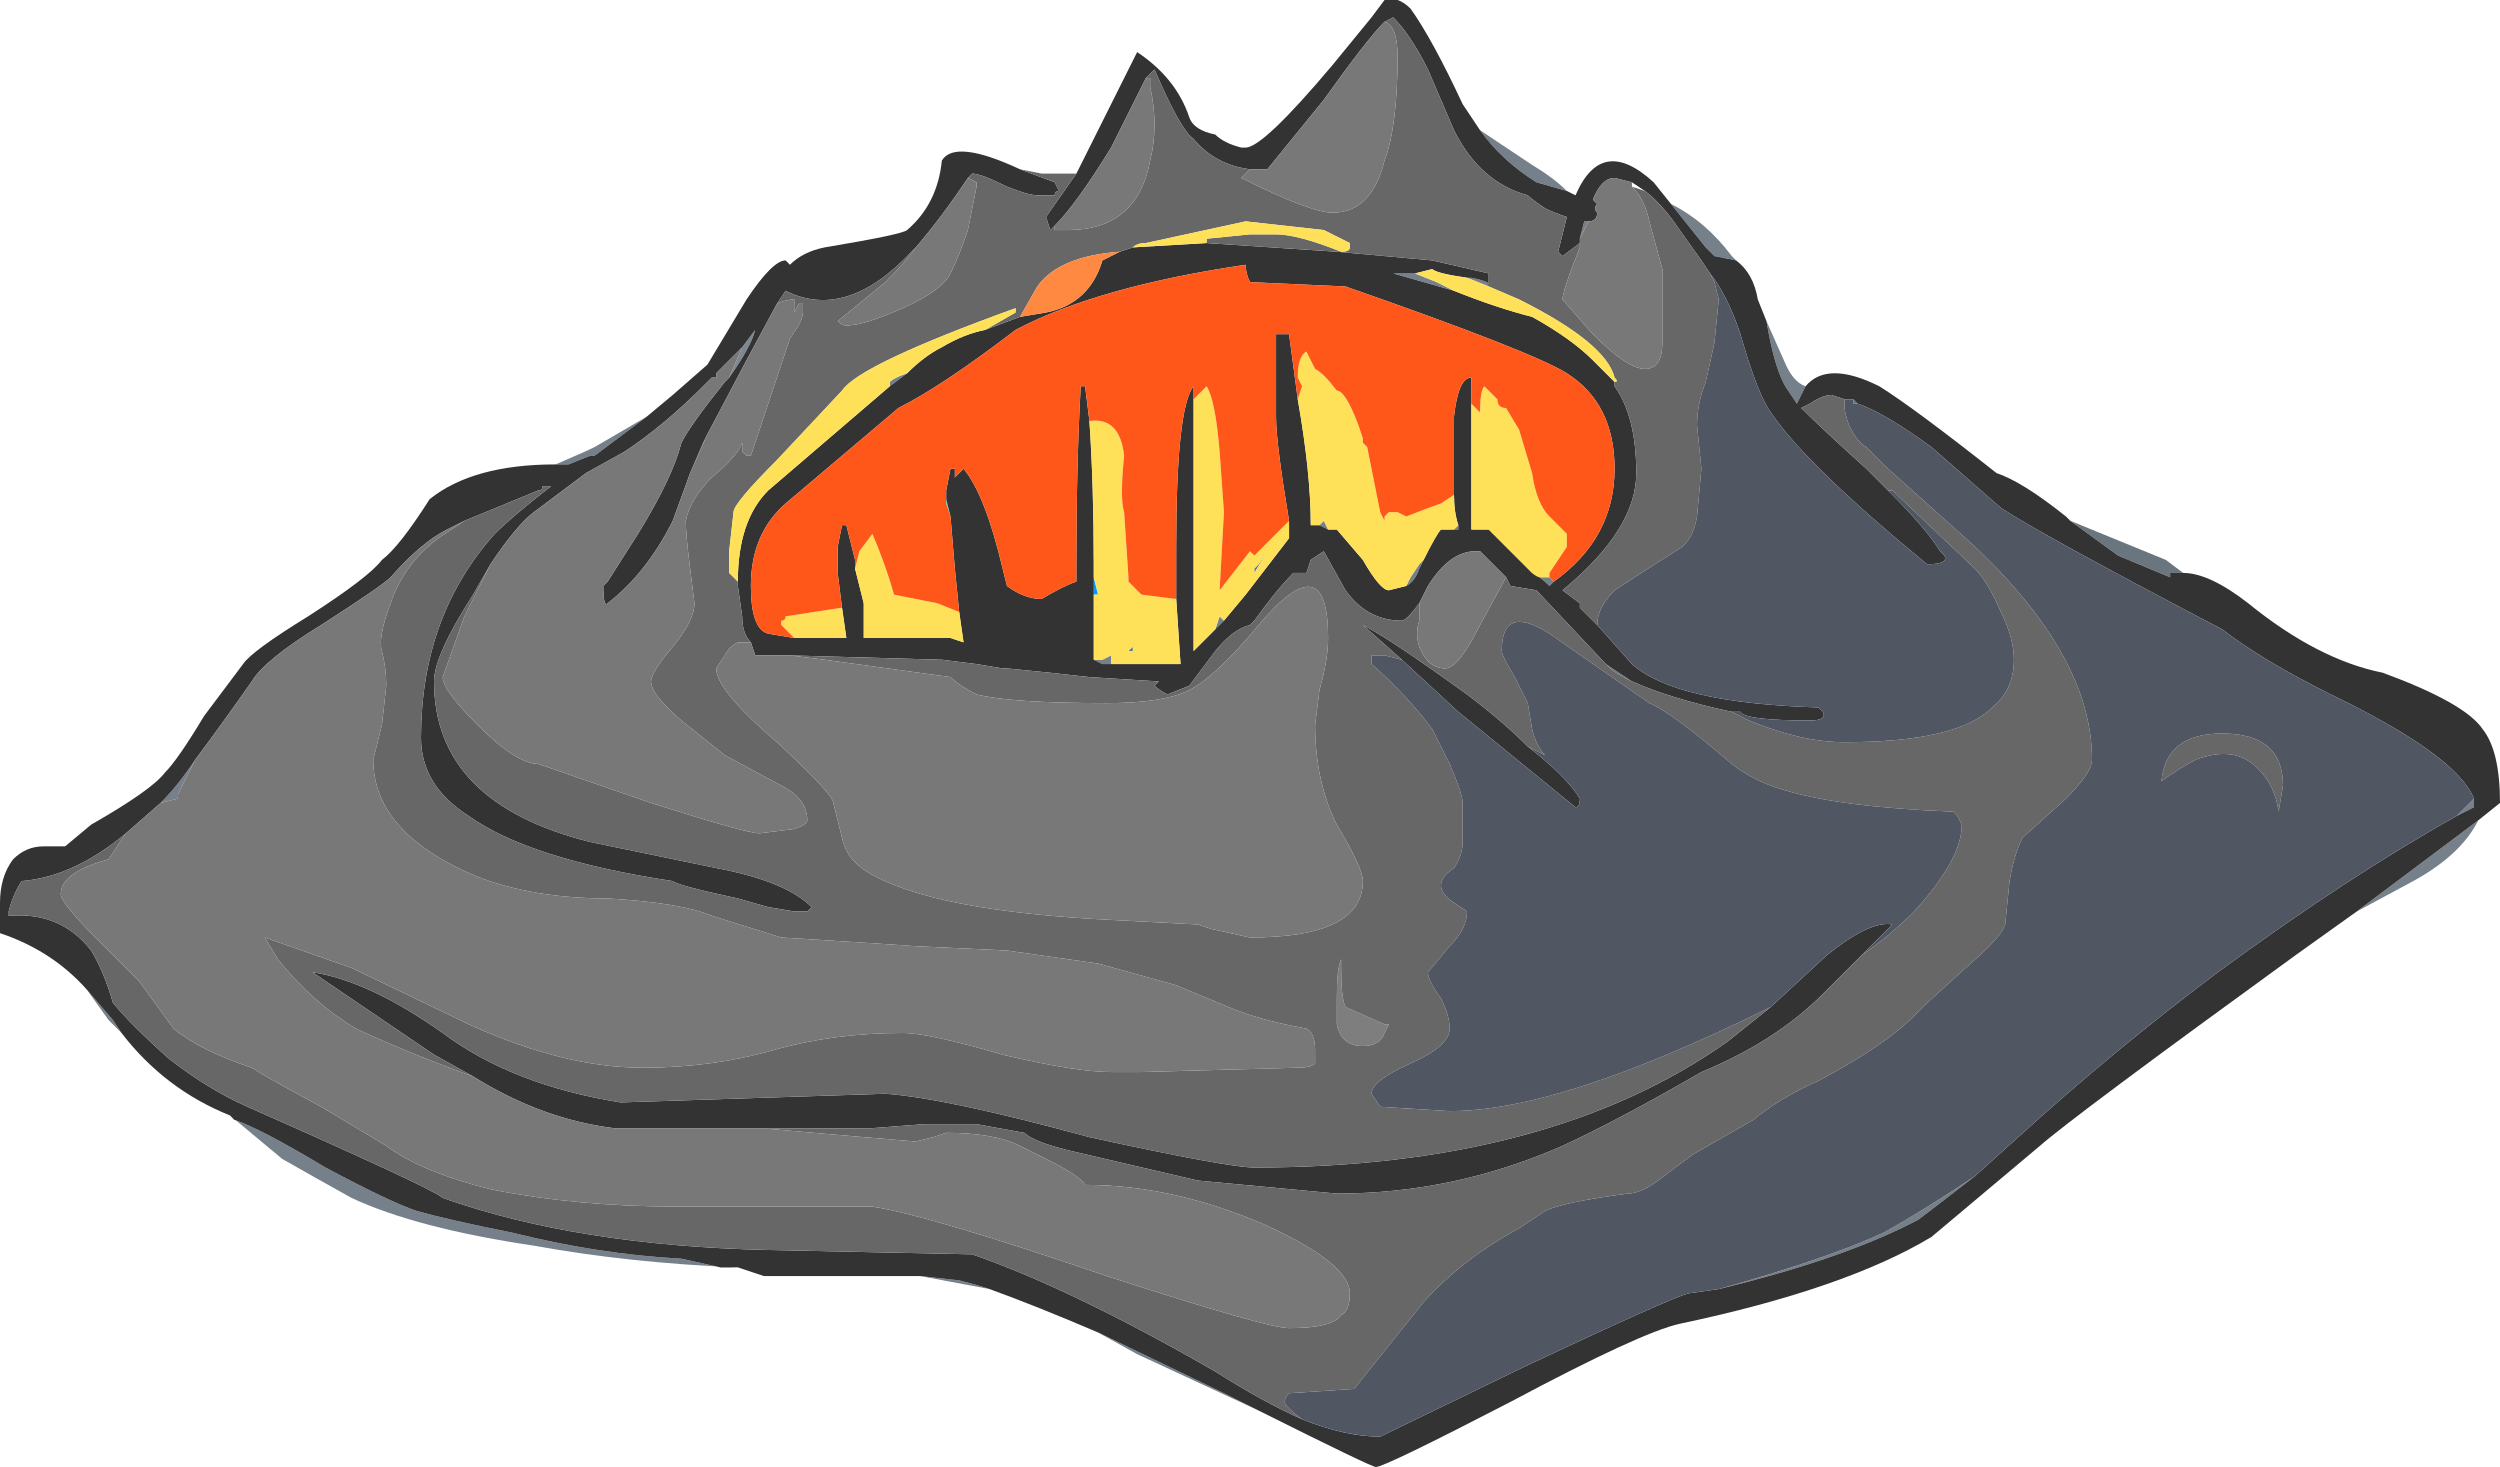 <?xml version="1.0" encoding="UTF-8" standalone="no"?>
<svg xmlns:ffdec="https://www.free-decompiler.com/flash" xmlns:xlink="http://www.w3.org/1999/xlink" ffdec:objectType="shape" height="16.9px" width="28.8px" xmlns="http://www.w3.org/2000/svg">
  <g transform="matrix(1.0, 0.0, 0.0, 1.0, 14.25, 14.55)">
    <path d="M2.8 -13.05 L3.4 -12.65 Q3.65 -12.5 3.8 -12.35 L3.45 -12.45 Q3.05 -12.7 2.8 -13.05 M5.0 -12.2 Q5.4 -12.0 5.7 -11.6 L5.75 -11.55 5.5 -11.6 5.4 -11.7 5.0 -12.2 M6.1 -10.85 L6.3 -10.4 Q6.4 -10.15 6.55 -10.1 L6.45 -9.9 6.35 -10.05 Q6.2 -10.25 6.1 -10.85 M14.3 -5.1 Q14.1 -4.7 13.55 -4.4 L12.9 -4.05 14.3 -5.1 M0.25 1.7 L-1.15 1.05 -1.6 0.8 -0.15 1.5 0.25 1.7 M-2.85 0.3 L-3.65 0.15 -3.2 0.2 Q-3.0 0.25 -2.85 0.3 M-5.75 0.05 Q-7.0 0.0 -8.1 -0.2 -9.45 -0.4 -10.2 -0.75 -10.65 -1.0 -11.0 -1.2 L-11.6 -1.7 -11.55 -1.65 Q-11.25 -1.55 -10.5 -1.1 -9.75 -0.7 -9.45 -0.6 -9.1 -0.5 -8.35 -0.35 -7.35 -0.1 -6.4 -0.05 L-5.95 0.05 -5.75 0.05 M-12.85 -2.65 L-13.0 -2.8 -13.25 -3.15 -12.95 -2.8 -12.85 -2.65 M-13.55 -4.8 L-13.5 -4.8 -13.55 -4.8 M-7.85 -9.2 Q-7.5 -9.35 -7.4 -9.4 L-6.8 -9.75 -7.4 -9.3 -7.45 -9.3 -7.7 -9.2 -7.85 -9.2 M3.95 -11.8 L4.0 -12.0 4.05 -12.0 3.95 -11.8 M14.25 -5.35 L14.25 -5.25 14.05 -5.15 14.25 -5.35 M8.5 -1.0 Q8.05 -0.65 7.85 -0.5 7.0 -0.05 5.55 0.3 6.8 -0.05 7.45 -0.35 7.9 -0.6 8.5 -1.0 M-12.4 -5.3 Q-12.2 -5.5 -12.0 -5.8 L-12.2 -5.4 -12.2 -5.35 -12.4 -5.3 M-6.3 -9.1 L-6.15 -9.45 -6.1 -9.55 -6.3 -9.1 M3.6 -7.9 L3.65 -7.85 3.6 -7.8 Q3.5 -7.9 3.4 -7.95 3.45 -7.9 3.5 -7.9 L3.6 -7.9 M-0.15 -7.4 L-0.25 -7.3 -0.2 -7.45 -0.15 -7.4 M2.5 -11.2 L1.8 -11.4 2.05 -11.4 2.3 -11.3 2.5 -11.2 M2.65 -11.35 L2.7 -11.35 Q2.95 -11.3 2.9 -11.25 L2.65 -11.35 M0.95 -8.5 L1.0 -8.55 1.05 -8.45 0.95 -8.5 M1.95 -7.8 L2.0 -7.9 2.1 -8.05 2.15 -8.1 2.1 -8.0 Q2.05 -7.85 1.95 -7.8 M2.5 -8.45 L2.55 -8.5 2.55 -8.45 2.5 -8.45 M2.75 -8.2 L2.8 -8.2 2.75 -8.2 M-4.0 -10.1 L-4.0 -10.15 Q-3.95 -10.2 -3.8 -10.25 L-4.0 -10.1 M-2.9 -7.1 L-2.9 -7.1 M-1.65 -6.95 L-1.55 -6.95 -1.45 -7.0 -1.45 -6.9 -1.55 -6.9 -1.65 -6.95" fill="#75808a" fill-rule="evenodd" stroke="none"/>
    <path d="M7.1 -9.95 L7.15 -9.9 7.1 -9.9 7.1 -9.95 M0.2 -8.0 L0.25 -8.05 0.35 -8.2 0.2 -7.95 0.2 -8.0 M-1.2 -7.05 L-1.25 -7.05 -1.2 -7.1 -1.2 -7.05" fill="#4f7397" fill-rule="evenodd" stroke="none"/>
    <path d="M9.6 -8.55 L10.7 -8.1 10.9 -7.95 10.75 -7.95 10.75 -7.9 10.15 -8.15 9.6 -8.55 M4.55 -6.7 Q4.35 -6.8 4.3 -6.85 L4.25 -6.9 4.55 -6.7" fill="#6b757e" fill-rule="evenodd" stroke="none"/>
    <path d="M-5.7 -10.55 L-5.55 -10.75 Q-5.6 -10.55 -5.85 -10.2 L-5.7 -10.55" fill="#7e8892" fill-rule="evenodd" stroke="none"/>
    <path d="M-3.3 -8.6 L-3.35 -8.75 -3.35 -8.9 -3.35 -8.8 -3.3 -8.6" fill="#00ffff" fill-rule="evenodd" stroke="none"/>
    <path d="M4.3 -10.2 L4.1 -10.4 4.3 -10.2 M-3.0 -7.45 L-3.0 -7.45 M-1.65 -7.9 L-1.6 -7.7 -1.65 -7.7 -1.65 -7.8 -1.65 -7.9" fill="#0099ff" fill-rule="evenodd" stroke="none"/>
    <path d="M1.7 -2.75 L1.75 -2.75 1.7 -2.65 Q1.65 -2.5 1.45 -2.5 1.2 -2.5 1.15 -2.75 L1.15 -3.05 Q1.15 -3.4 1.2 -3.5 L1.2 -3.4 Q1.2 -3.05 1.25 -2.95 L1.7 -2.75" fill="#7e7e7e" fill-rule="evenodd" stroke="none"/>
    <path d="M-1.85 -12.55 L-1.15 -13.95 Q-0.7 -13.65 -0.55 -13.2 -0.5 -13.05 -0.25 -13.0 -0.15 -12.9 0.05 -12.85 L0.1 -12.85 Q0.3 -12.85 1.1 -13.8 L1.55 -14.35 1.7 -14.55 Q1.85 -14.6 2.0 -14.45 2.25 -14.1 2.6 -13.35 L2.8 -13.05 Q3.05 -12.7 3.45 -12.45 L3.8 -12.35 3.9 -12.3 Q4.2 -13.0 4.8 -12.45 L5.0 -12.2 5.4 -11.7 5.5 -11.6 5.75 -11.55 Q5.95 -11.4 6.0 -11.1 L6.1 -10.85 Q6.2 -10.25 6.35 -10.05 L6.45 -9.9 6.55 -10.1 Q6.8 -10.4 7.4 -10.1 7.8 -9.85 8.75 -9.1 9.05 -9.0 9.55 -8.6 L9.6 -8.55 10.15 -8.15 10.75 -7.9 10.75 -7.95 10.9 -7.95 Q11.2 -7.95 11.65 -7.6 12.45 -6.95 13.2 -6.8 14.15 -6.45 14.35 -6.15 14.55 -5.9 14.55 -5.3 L14.3 -5.1 12.9 -4.05 12.2 -3.55 Q9.65 -1.7 9.25 -1.35 L8.0 -0.3 Q7.0 0.3 5.1 0.7 4.65 0.8 3.15 1.6 1.7 2.35 1.6 2.35 1.55 2.35 0.25 1.7 L-0.15 1.5 -1.6 0.8 Q-2.3 0.5 -2.85 0.3 -3.0 0.25 -3.2 0.2 L-3.65 0.15 -5.45 0.15 -5.75 0.05 -5.95 0.05 -6.4 -0.05 Q-7.35 -0.1 -8.35 -0.35 -9.1 -0.5 -9.45 -0.6 -9.75 -0.7 -10.5 -1.1 -11.25 -1.55 -11.55 -1.65 L-11.6 -1.7 Q-12.35 -2.0 -12.85 -2.65 L-12.95 -2.8 -13.25 -3.15 Q-13.65 -3.6 -14.25 -3.8 L-14.25 -4.15 Q-14.25 -4.45 -14.1 -4.65 -13.95 -4.8 -13.75 -4.8 L-13.55 -4.8 -13.5 -4.8 -13.2 -5.05 Q-12.5 -5.45 -12.35 -5.65 -12.2 -5.8 -11.9 -6.3 L-11.45 -6.9 Q-11.35 -7.05 -10.7 -7.45 -10.0 -7.9 -9.85 -8.1 -9.65 -8.25 -9.3 -8.8 -8.8 -9.2 -7.85 -9.2 L-7.7 -9.2 -7.45 -9.3 -7.4 -9.3 -6.8 -9.75 -6.5 -10.0 -6.1 -10.35 -5.65 -11.1 Q-5.35 -11.55 -5.2 -11.55 L-5.15 -11.5 Q-5.0 -11.65 -4.75 -11.7 -3.85 -11.85 -3.8 -11.9 -3.45 -12.2 -3.4 -12.7 -3.25 -12.95 -2.5 -12.6 L-2.1 -12.45 -2.05 -12.35 Q-2.1 -12.35 -2.1 -12.3 L-2.3 -12.3 Q-2.4 -12.3 -2.65 -12.4 -2.95 -12.55 -3.05 -12.55 L-3.1 -12.5 Q-3.4 -12.05 -3.7 -11.7 L-3.75 -11.65 Q-4.5 -10.85 -5.2 -11.2 L-5.3 -11.05 -5.65 -10.4 -6.1 -9.55 -6.15 -9.45 -6.3 -9.1 -6.5 -8.55 Q-6.8 -7.95 -7.25 -7.6 -7.3 -7.55 -7.3 -7.8 L-7.25 -7.85 -6.9 -8.4 Q-6.5 -9.05 -6.4 -9.45 -6.3 -9.65 -5.9 -10.15 L-5.85 -10.2 Q-5.6 -10.55 -5.55 -10.75 L-5.7 -10.55 -6.0 -10.25 -6.0 -10.2 -6.05 -10.2 -6.15 -10.1 Q-6.6 -9.65 -7.05 -9.35 L-7.5 -9.1 -8.1 -8.65 Q-8.3 -8.5 -8.6 -8.05 L-8.8 -7.7 Q-9.25 -7.0 -9.25 -6.7 -9.25 -5.3 -7.45 -4.85 L-6.0 -4.55 Q-5.2 -4.4 -4.9 -4.1 L-4.95 -4.05 -5.1 -4.05 -5.4 -4.1 -5.75 -4.2 Q-6.45 -4.35 -6.5 -4.4 -8.15 -4.65 -8.85 -5.15 -9.4 -5.5 -9.4 -6.05 -9.4 -7.45 -8.55 -8.4 -8.35 -8.6 -7.9 -8.95 L-8.0 -8.95 Q-8.0 -8.9 -8.05 -8.9 L-8.9 -8.55 -9.1 -8.45 Q-9.4 -8.3 -9.75 -7.9 -9.85 -7.8 -10.55 -7.35 -11.2 -6.95 -11.35 -6.7 -11.7 -6.2 -12.0 -5.8 -12.2 -5.5 -12.4 -5.3 L-12.8 -4.95 Q-13.4 -4.45 -14.0 -4.4 -14.1 -4.25 -14.15 -4.05 L-14.15 -4.0 Q-13.55 -4.05 -13.2 -3.6 -13.05 -3.35 -12.95 -3.0 -12.75 -2.75 -12.3 -2.35 -11.85 -2.0 -11.4 -1.8 -9.25 -0.85 -9.15 -0.75 -7.6 -0.2 -5.4 -0.15 L-3.05 -0.1 Q-1.9 0.3 -0.25 1.25 0.3 1.6 0.75 1.8 1.25 2.0 1.65 2.0 L3.3 1.2 Q5.0 0.4 5.2 0.35 L5.55 0.3 Q7.0 -0.05 7.85 -0.5 8.05 -0.65 8.5 -1.0 L9.0 -1.45 Q10.1 -2.45 11.3 -3.35 12.8 -4.45 14.05 -5.15 L14.25 -5.25 14.25 -5.35 Q14.05 -5.85 12.6 -6.55 11.8 -6.95 11.35 -7.3 9.25 -8.4 8.8 -8.7 L8.0 -9.4 Q7.45 -9.8 7.15 -9.9 L7.1 -9.95 7.0 -9.95 6.85 -10.0 Q6.75 -10.0 6.6 -9.9 L6.5 -9.85 Q6.75 -9.6 7.25 -9.15 L7.5 -8.9 Q7.95 -8.45 8.1 -8.2 L8.15 -8.15 Q8.2 -8.05 7.95 -8.05 6.55 -9.2 6.15 -9.8 6.0 -10.0 5.8 -10.7 5.65 -11.15 5.45 -11.4 L5.35 -11.55 5.1 -11.9 Q4.9 -12.2 4.7 -12.35 L4.55 -12.45 4.35 -12.5 Q4.2 -12.5 4.1 -12.25 L4.15 -12.2 Q4.1 -12.15 4.15 -12.1 4.15 -12.0 4.05 -12.0 L4.0 -12.0 3.95 -11.8 3.95 -11.75 3.75 -11.6 3.7 -11.65 3.8 -12.05 Q3.65 -12.1 3.55 -12.15 3.4 -12.25 3.35 -12.3 2.8 -12.45 2.5 -13.05 L2.2 -13.75 Q2.0 -14.15 1.8 -14.35 L1.7 -14.3 Q1.5 -14.1 1.0 -13.4 L0.35 -12.6 0.15 -12.6 Q-0.25 -12.65 -0.5 -12.95 -0.65 -13.05 -0.95 -13.75 L-1.05 -13.65 -1.45 -12.85 Q-1.85 -12.2 -2.1 -11.95 L-2.15 -11.9 -2.2 -12.05 -1.85 -12.55 M4.15 -7.35 L4.55 -6.9 Q5.05 -6.45 6.7 -6.4 L6.75 -6.35 Q6.8 -6.25 6.6 -6.25 5.85 -6.25 5.8 -6.35 L5.7 -6.35 Q5.0 -6.5 4.55 -6.7 L4.25 -6.9 3.45 -7.75 3.15 -7.8 3.1 -7.9 2.8 -8.2 2.75 -8.2 Q2.45 -8.2 2.2 -7.8 L2.1 -7.6 Q1.95 -7.4 1.9 -7.4 1.5 -7.4 1.25 -7.75 L1.0 -8.2 0.85 -8.1 0.8 -7.95 0.65 -7.95 Q0.45 -7.75 0.2 -7.4 L0.15 -7.35 Q-0.05 -7.3 -0.25 -7.05 L-0.55 -6.65 -0.8 -6.55 Q-0.9 -6.6 -0.95 -6.65 L-0.9 -6.7 -1.7 -6.75 -2.15 -6.8 -2.65 -6.85 -2.7 -6.85 -3.0 -6.9 -3.4 -6.95 -5.15 -7.0 -5.55 -7.0 -5.6 -7.15 Q-5.7 -7.25 -5.7 -7.45 L-5.75 -7.8 -5.75 -7.85 Q-5.75 -8.55 -5.4 -8.9 L-4.0 -10.1 -3.8 -10.25 Q-3.6 -10.45 -3.4 -10.55 -3.15 -10.7 -2.9 -10.75 L-2.5 -10.9 -2.2 -10.95 Q-1.7 -11.05 -1.55 -11.55 L-1.35 -11.65 -1.2 -11.7 -0.35 -11.75 1.15 -11.65 2.25 -11.55 2.9 -11.4 2.9 -11.25 Q2.95 -11.3 2.7 -11.35 L2.65 -11.35 Q2.3 -11.4 2.25 -11.45 L2.05 -11.4 1.8 -11.4 2.5 -11.2 Q3.0 -11.0 3.4 -10.9 3.85 -10.65 4.1 -10.4 L4.3 -10.2 4.35 -10.15 4.35 -10.1 Q4.6 -9.75 4.6 -9.1 4.6 -8.45 3.75 -7.75 L3.95 -7.6 3.95 -7.55 4.15 -7.35 M0.6 -8.55 Q0.45 -9.45 0.45 -9.75 L0.45 -10.7 0.6 -10.7 0.7 -9.95 Q0.85 -9.1 0.85 -8.5 L0.95 -8.5 1.05 -8.45 1.15 -8.45 1.45 -8.1 Q1.65 -7.75 1.75 -7.75 L1.95 -7.8 Q2.05 -7.85 2.1 -8.0 L2.15 -8.1 Q2.3 -8.4 2.35 -8.45 L2.5 -8.45 2.55 -8.45 2.55 -8.5 Q2.5 -8.65 2.5 -8.85 L2.5 -9.1 Q2.5 -9.6 2.5 -9.75 2.55 -10.2 2.7 -10.2 L2.7 -9.9 2.7 -8.45 2.9 -8.45 3.3 -8.05 Q3.35 -8.0 3.4 -7.95 3.5 -7.9 3.6 -7.8 L3.65 -7.85 Q4.35 -8.35 4.35 -9.15 4.35 -9.9 3.8 -10.25 3.4 -10.5 1.25 -11.25 L0.15 -11.3 Q0.1 -11.4 0.1 -11.5 -1.6 -11.25 -2.55 -10.75 -3.4 -10.1 -3.9 -9.85 L-5.2 -8.75 Q-5.6 -8.4 -5.6 -7.8 -5.6 -7.3 -5.4 -7.25 L-5.1 -7.2 -4.5 -7.2 -4.55 -7.55 -4.6 -7.95 -4.6 -8.25 -4.55 -8.5 -4.5 -8.5 -4.4 -8.1 -4.4 -8.0 -4.3 -7.6 -4.3 -7.2 -3.3 -7.2 -3.15 -7.15 -3.2 -7.5 -3.25 -8.0 -3.3 -8.6 -3.35 -8.8 -3.35 -8.9 -3.3 -9.15 -3.25 -9.15 -3.25 -9.05 -3.15 -9.15 Q-2.9 -8.85 -2.7 -8.0 L-2.65 -7.8 Q-2.45 -7.65 -2.25 -7.65 -2.0 -7.8 -1.85 -7.85 L-1.85 -8.05 Q-1.85 -9.2 -1.8 -10.1 L-1.75 -10.1 -1.7 -9.7 Q-1.65 -8.95 -1.65 -8.05 L-1.65 -7.9 -1.65 -7.8 -1.65 -6.95 -1.55 -6.9 -1.45 -6.9 -0.65 -6.9 -0.7 -7.65 -0.7 -8.25 Q-0.7 -9.85 -0.5 -10.1 L-0.5 -9.95 -0.5 -7.05 -0.25 -7.3 -0.15 -7.4 0.1 -7.7 0.6 -8.35 0.6 -8.55 M7.2 -3.55 L6.75 -3.1 Q6.2 -2.55 5.35 -2.2 4.4 -1.65 3.75 -1.35 2.5 -0.8 1.15 -0.8 L-0.45 -0.95 -1.95 -1.3 Q-2.35 -1.4 -2.45 -1.5 L-3.0 -1.6 -3.6 -1.6 -4.25 -1.55 -5.6 -1.55 -7.15 -1.55 Q-8.0 -1.65 -8.8 -2.15 L-9.25 -2.4 -10.65 -3.35 Q-10.0 -3.25 -9.15 -2.65 -8.35 -2.05 -7.1 -1.85 L-4.05 -1.95 Q-3.35 -1.9 -1.7 -1.45 -0.1 -1.1 0.2 -1.1 3.6 -1.1 5.65 -2.55 L6.15 -2.95 6.8 -3.55 Q7.3 -3.95 7.55 -3.9 L7.2 -3.55 M3.35 -5.95 Q3.8 -5.6 3.95 -5.35 3.95 -5.25 3.9 -5.25 L2.55 -6.35 1.9 -6.95 1.45 -7.35 Q1.75 -7.2 2.65 -6.55 3.05 -6.25 3.35 -5.95 M-3.0 -7.45 L-3.0 -7.45 M-2.9 -7.1 L-2.9 -7.1" fill="#333333" fill-rule="evenodd" stroke="none"/>
    <path d="M-2.5 -12.6 L-2.25 -12.55 -1.85 -12.55 -2.2 -12.05 -2.15 -11.9 -2.1 -11.95 -2.1 -11.9 -1.95 -11.9 Q-1.15 -11.9 -1.0 -12.7 -0.9 -13.1 -1.0 -13.55 -1.0 -13.7 -1.0 -13.65 L-1.05 -13.65 -0.95 -13.75 Q-0.65 -13.05 -0.5 -12.95 -0.25 -12.65 0.15 -12.6 L0.05 -12.5 Q0.85 -12.1 1.1 -12.1 1.55 -12.1 1.7 -12.7 1.85 -13.1 1.85 -13.9 1.85 -14.25 1.7 -14.3 L1.8 -14.35 Q2.0 -14.15 2.2 -13.75 L2.5 -13.05 Q2.8 -12.45 3.35 -12.3 3.4 -12.25 3.55 -12.15 3.65 -12.1 3.8 -12.05 L3.7 -11.65 3.75 -11.6 3.95 -11.75 3.95 -11.7 Q3.75 -11.2 3.75 -11.1 L4.1 -10.7 Q4.5 -10.3 4.7 -10.3 4.9 -10.3 4.9 -10.6 L4.9 -11.45 4.75 -12.0 Q4.7 -12.25 4.55 -12.4 L4.7 -12.35 Q4.9 -12.2 5.1 -11.9 L5.35 -11.55 5.45 -11.4 5.5 -11.3 5.55 -11.1 5.5 -10.6 5.4 -10.15 Q5.3 -9.9 5.3 -9.65 L5.35 -9.15 5.3 -8.6 Q5.25 -8.3 5.05 -8.2 4.5 -7.85 4.35 -7.75 4.15 -7.55 4.15 -7.35 L3.95 -7.55 3.95 -7.6 3.75 -7.75 Q4.6 -8.45 4.6 -9.1 4.6 -9.75 4.35 -10.1 L4.35 -10.15 Q4.4 -10.15 4.35 -10.2 4.25 -10.6 3.25 -11.1 L2.9 -11.25 2.9 -11.4 2.25 -11.55 1.15 -11.65 -0.35 -11.75 -0.35 -11.8 0.15 -11.85 0.45 -11.85 Q0.7 -11.85 1.2 -11.65 1.3 -11.65 1.3 -11.7 L1.3 -11.75 1.0 -11.9 0.1 -12.0 -1.05 -11.75 Q-1.15 -11.75 -1.2 -11.7 L-1.35 -11.65 Q-2.05 -11.6 -2.3 -11.25 L-2.5 -10.9 -2.9 -10.75 -2.55 -10.95 -2.55 -11.0 Q-4.35 -10.35 -4.55 -10.05 L-5.3 -9.25 Q-5.8 -8.75 -5.8 -8.65 L-5.85 -8.2 -5.85 -7.95 -5.75 -7.85 -5.75 -7.8 -5.7 -7.45 Q-5.7 -7.25 -5.6 -7.15 L-5.75 -7.15 Q-5.85 -7.1 -5.9 -7.0 L-6.0 -6.85 Q-6.0 -6.6 -5.3 -6.0 -4.65 -5.4 -4.65 -5.3 L-4.55 -4.9 Q-4.5 -4.65 -4.25 -4.5 -3.5 -4.05 -1.4 -3.95 L-0.45 -3.9 -0.3 -3.85 0.15 -3.75 Q1.45 -3.75 1.45 -4.4 1.45 -4.55 1.15 -5.05 0.9 -5.55 0.9 -6.2 L0.95 -6.6 Q1.05 -6.95 1.05 -7.2 1.05 -8.3 0.25 -7.35 -0.25 -6.75 -0.55 -6.6 -0.85 -6.45 -1.5 -6.45 -2.6 -6.45 -3.0 -6.55 -3.2 -6.65 -3.3 -6.75 L-4.75 -6.95 -5.15 -7.0 -3.4 -6.95 -3.0 -6.9 -2.7 -6.85 -2.65 -6.85 -2.15 -6.8 -1.7 -6.75 -0.9 -6.7 -0.95 -6.65 Q-0.9 -6.6 -0.8 -6.55 L-0.55 -6.65 -0.25 -7.05 Q-0.05 -7.3 0.15 -7.35 L0.2 -7.4 Q0.45 -7.75 0.65 -7.95 L0.8 -7.95 0.85 -8.1 1.0 -8.2 1.25 -7.75 Q1.5 -7.4 1.9 -7.4 1.95 -7.4 2.1 -7.6 L2.1 -7.4 Q2.05 -7.25 2.1 -7.1 2.2 -6.85 2.4 -6.85 2.55 -6.85 2.8 -7.35 L3.1 -7.9 3.15 -7.8 3.45 -7.75 4.25 -6.9 4.3 -6.85 Q4.35 -6.8 4.55 -6.7 5.0 -6.5 5.7 -6.35 5.8 -6.3 5.9 -6.25 6.5 -6.0 7.0 -6.0 8.3 -6.0 8.7 -6.4 8.95 -6.6 8.95 -6.95 8.95 -7.2 8.8 -7.5 8.65 -7.85 8.5 -8.0 L7.55 -8.9 7.5 -8.9 7.25 -9.15 Q6.75 -9.6 6.5 -9.85 L6.6 -9.9 Q6.75 -10.0 6.85 -10.0 L7.0 -9.95 7.0 -9.85 Q7.0 -9.8 7.05 -9.65 7.15 -9.45 7.25 -9.4 L7.5 -9.15 8.45 -8.3 Q9.85 -7.0 9.85 -5.8 9.85 -5.65 9.55 -5.35 L9.05 -4.9 Q8.95 -4.7 8.9 -4.4 L8.85 -3.9 Q8.8 -3.75 8.45 -3.45 L7.9 -2.95 Q7.55 -2.55 6.7 -2.1 6.25 -1.9 5.95 -1.65 L5.25 -1.25 4.85 -0.95 Q4.65 -0.8 4.5 -0.8 3.75 -0.7 3.55 -0.6 L3.25 -0.4 Q2.6 -0.05 2.15 0.45 L1.35 1.45 0.6 1.5 Q0.55 1.55 0.55 1.6 0.55 1.65 0.75 1.8 0.3 1.6 -0.25 1.25 -1.9 0.3 -3.05 -0.1 L-5.4 -0.15 Q-7.6 -0.2 -9.15 -0.75 -9.25 -0.85 -11.4 -1.8 -11.85 -2.0 -12.3 -2.35 -12.75 -2.75 -12.95 -3.0 -13.05 -3.35 -13.2 -3.6 -13.55 -4.05 -14.15 -4.0 L-14.15 -4.05 Q-14.1 -4.25 -14.0 -4.4 -13.4 -4.45 -12.8 -4.95 L-13.0 -4.65 Q-13.55 -4.5 -13.55 -4.25 -13.55 -4.15 -13.15 -3.75 L-12.65 -3.25 -12.25 -2.7 Q-11.95 -2.45 -11.35 -2.25 -11.2 -2.15 -10.55 -1.8 L-9.8 -1.35 Q-9.4 -1.05 -8.6 -0.85 -7.6 -0.65 -6.45 -0.65 L-4.2 -0.65 Q-3.55 -0.55 -1.5 0.15 0.35 0.75 0.6 0.75 1.1 0.75 1.2 0.6 1.3 0.55 1.3 0.35 1.3 0.0 0.3 -0.45 -0.75 -0.9 -1.75 -0.9 -1.8 -1.0 -2.2 -1.2 L-2.5 -1.35 Q-2.8 -1.5 -3.35 -1.5 L-3.5 -1.45 -3.7 -1.4 -4.3 -1.45 -5.45 -1.55 -5.6 -1.55 -4.25 -1.55 -3.6 -1.6 -3.0 -1.6 -2.45 -1.5 Q-2.35 -1.4 -1.95 -1.3 L-0.45 -0.95 1.15 -0.8 Q2.5 -0.8 3.75 -1.35 4.4 -1.65 5.35 -2.2 6.2 -2.55 6.75 -3.1 L7.2 -3.55 Q7.5 -3.75 7.8 -4.05 8.35 -4.65 8.35 -5.05 L8.3 -5.15 8.25 -5.2 Q6.95 -5.25 6.3 -5.45 5.95 -5.55 5.7 -5.75 5.0 -6.35 4.75 -6.45 L3.6 -7.25 Q3.05 -7.6 3.05 -7.05 3.05 -7.0 3.2 -6.75 L3.35 -6.45 3.4 -6.15 Q3.45 -5.95 3.55 -5.85 L3.35 -5.95 Q3.05 -6.25 2.65 -6.55 1.75 -7.2 1.45 -7.35 L1.9 -6.95 1.7 -7.0 1.55 -7.0 1.55 -6.9 Q1.95 -6.55 2.25 -6.15 L2.45 -5.75 Q2.6 -5.4 2.6 -5.3 L2.6 -4.85 Q2.6 -4.7 2.5 -4.55 2.35 -4.45 2.35 -4.35 2.35 -4.25 2.5 -4.15 L2.65 -4.05 Q2.65 -3.85 2.45 -3.65 L2.2 -3.35 Q2.2 -3.25 2.35 -3.05 2.45 -2.85 2.45 -2.7 2.45 -2.5 2.0 -2.3 1.55 -2.1 1.55 -1.95 L1.65 -1.8 2.45 -1.75 Q3.4 -1.75 4.95 -2.4 5.55 -2.65 6.15 -2.95 L5.65 -2.55 Q3.6 -1.1 0.2 -1.1 -0.1 -1.1 -1.7 -1.45 -3.35 -1.9 -4.05 -1.95 L-7.1 -1.85 Q-8.35 -2.05 -9.15 -2.65 -10.0 -3.25 -10.65 -3.35 L-9.25 -2.4 -8.8 -2.15 Q-9.5 -2.4 -10.15 -2.7 -10.65 -3.0 -11.05 -3.5 L-11.2 -3.75 -10.2 -3.4 -8.85 -2.75 Q-7.75 -2.25 -6.85 -2.25 -6.05 -2.25 -5.35 -2.45 -4.65 -2.65 -3.85 -2.65 -3.55 -2.65 -2.7 -2.4 -1.85 -2.2 -1.45 -2.2 L-1.1 -2.2 0.7 -2.25 Q0.85 -2.25 0.9 -2.3 L0.9 -2.45 Q0.9 -2.65 0.8 -2.7 0.25 -2.8 -0.1 -2.95 L-0.7 -3.2 -1.6 -3.45 -2.65 -3.6 -3.7 -3.65 -4.45 -3.7 -5.25 -3.75 -6.05 -4.0 Q-6.4 -4.15 -7.25 -4.2 -8.1 -4.2 -8.75 -4.45 -9.95 -4.95 -9.95 -5.8 L-9.85 -6.2 -9.8 -6.65 Q-9.8 -6.85 -9.85 -7.05 -9.9 -7.2 -9.75 -7.6 -9.6 -8.05 -9.2 -8.35 L-8.9 -8.55 -8.05 -8.9 Q-8.0 -8.9 -8.0 -8.95 L-7.9 -8.95 Q-8.35 -8.6 -8.55 -8.4 -9.4 -7.45 -9.4 -6.05 -9.4 -5.5 -8.85 -5.15 -8.15 -4.65 -6.5 -4.4 -6.45 -4.35 -5.75 -4.2 L-5.4 -4.1 -5.1 -4.05 -4.95 -4.05 -4.9 -4.1 Q-5.2 -4.4 -6.0 -4.55 L-7.45 -4.85 Q-9.25 -5.3 -9.25 -6.7 -9.25 -7.0 -8.8 -7.7 L-8.6 -8.05 -8.9 -7.45 -9.15 -6.75 Q-9.15 -6.6 -8.75 -6.2 -8.3 -5.75 -8.05 -5.75 L-6.75 -5.3 Q-5.65 -4.95 -5.5 -4.95 L-5.1 -5.0 Q-4.95 -5.05 -4.95 -5.1 -4.95 -5.35 -5.25 -5.5 L-5.9 -5.85 -6.4 -6.25 Q-6.75 -6.55 -6.75 -6.7 -6.75 -6.8 -6.5 -7.1 -6.25 -7.4 -6.25 -7.6 L-6.3 -8.0 Q-6.35 -8.4 -6.35 -8.55 -6.3 -8.8 -6.05 -9.05 -5.75 -9.3 -5.7 -9.45 L-5.7 -9.35 -5.65 -9.3 -5.6 -9.3 -5.15 -10.65 -5.05 -10.8 Q-5.0 -10.9 -5.0 -10.95 L-5.0 -11.05 -5.05 -11.05 -5.1 -10.95 -5.1 -11.1 Q-5.2 -11.1 -5.3 -11.05 L-5.2 -11.2 Q-4.5 -10.85 -3.75 -11.65 L-3.7 -11.7 Q-3.8 -11.55 -4.05 -11.3 L-4.6 -10.85 Q-4.55 -10.8 -4.5 -10.8 -4.3 -10.8 -3.85 -11.0 -3.4 -11.2 -3.3 -11.4 -3.2 -11.6 -3.1 -11.9 L-3.0 -12.4 -3.0 -12.45 -3.1 -12.5 -3.05 -12.55 Q-2.95 -12.55 -2.65 -12.4 -2.4 -12.3 -2.3 -12.3 L-2.1 -12.3 Q-2.1 -12.35 -2.05 -12.35 L-2.1 -12.45 -2.5 -12.6 M1.7 -2.75 L1.25 -2.95 Q1.2 -3.05 1.2 -3.4 L1.2 -3.5 Q1.15 -3.4 1.15 -3.05 L1.15 -2.75 Q1.2 -2.5 1.45 -2.5 1.65 -2.5 1.7 -2.65 L1.75 -2.75 1.7 -2.75 M11.05 -5.8 Q10.85 -5.7 10.65 -5.55 10.7 -6.1 11.35 -6.1 12.05 -6.1 12.05 -5.5 L12.0 -5.2 Q11.95 -5.55 11.7 -5.75 11.45 -5.95 11.05 -5.8" fill="#676767" fill-rule="evenodd" stroke="none"/>
    <path d="M-2.1 -11.95 Q-1.85 -12.2 -1.45 -12.85 L-1.05 -13.65 -1.0 -13.65 Q-1.0 -13.7 -1.0 -13.55 -0.9 -13.1 -1.0 -12.7 -1.15 -11.9 -1.95 -11.9 L-2.1 -11.9 -2.1 -11.95 M0.15 -12.6 L0.35 -12.6 1.0 -13.4 Q1.5 -14.1 1.7 -14.3 1.85 -14.25 1.85 -13.9 1.85 -13.1 1.7 -12.7 1.55 -12.1 1.1 -12.1 0.85 -12.1 0.05 -12.5 L0.15 -12.6 M3.95 -11.75 L3.95 -11.8 4.05 -12.0 Q4.15 -12.0 4.15 -12.1 4.1 -12.15 4.15 -12.2 L4.1 -12.25 Q4.2 -12.5 4.35 -12.5 L4.55 -12.45 4.55 -12.4 Q4.7 -12.25 4.75 -12.0 L4.9 -11.45 4.9 -10.6 Q4.9 -10.3 4.7 -10.3 4.5 -10.3 4.1 -10.7 L3.75 -11.1 Q3.75 -11.2 3.95 -11.7 L3.95 -11.75 M-12.8 -4.95 L-12.4 -5.3 -12.2 -5.35 -12.2 -5.4 -12.0 -5.8 Q-11.7 -6.2 -11.35 -6.7 -11.2 -6.95 -10.55 -7.35 -9.85 -7.8 -9.75 -7.9 -9.4 -8.3 -9.1 -8.45 L-8.9 -8.55 -9.2 -8.35 Q-9.6 -8.05 -9.75 -7.6 -9.9 -7.2 -9.85 -7.05 -9.8 -6.85 -9.8 -6.65 L-9.85 -6.2 -9.95 -5.8 Q-9.95 -4.95 -8.75 -4.45 -8.1 -4.2 -7.25 -4.2 -6.4 -4.15 -6.05 -4.0 L-5.25 -3.75 -4.45 -3.7 -3.7 -3.65 -2.65 -3.6 -1.6 -3.45 -0.7 -3.2 -0.1 -2.95 Q0.25 -2.8 0.8 -2.7 0.9 -2.65 0.9 -2.45 L0.9 -2.3 Q0.85 -2.25 0.7 -2.25 L-1.1 -2.2 -1.45 -2.2 Q-1.85 -2.2 -2.7 -2.4 -3.55 -2.65 -3.85 -2.65 -4.65 -2.65 -5.35 -2.45 -6.05 -2.25 -6.85 -2.25 -7.75 -2.25 -8.85 -2.75 L-10.2 -3.4 -11.2 -3.75 -11.05 -3.5 Q-10.65 -3.0 -10.15 -2.7 -9.5 -2.4 -8.8 -2.15 -8.0 -1.65 -7.15 -1.55 L-5.6 -1.55 -5.45 -1.55 -4.3 -1.45 -3.7 -1.4 -3.5 -1.45 -3.35 -1.5 Q-2.8 -1.5 -2.5 -1.35 L-2.2 -1.2 Q-1.8 -1.0 -1.75 -0.9 -0.75 -0.9 0.3 -0.45 1.3 0.0 1.3 0.35 1.3 0.55 1.2 0.6 1.1 0.75 0.6 0.75 0.35 0.75 -1.5 0.15 -3.55 -0.55 -4.2 -0.65 L-6.45 -0.65 Q-7.6 -0.65 -8.6 -0.85 -9.4 -1.05 -9.8 -1.35 L-10.55 -1.8 Q-11.2 -2.15 -11.35 -2.25 -11.95 -2.45 -12.25 -2.7 L-12.65 -3.25 -13.15 -3.75 Q-13.55 -4.15 -13.55 -4.25 -13.55 -4.5 -13.0 -4.65 L-12.8 -4.95 M-8.6 -8.05 Q-8.3 -8.5 -8.1 -8.65 L-7.5 -9.1 -7.05 -9.35 Q-6.6 -9.65 -6.15 -10.1 L-6.05 -10.2 -6.0 -10.2 -6.0 -10.25 -5.7 -10.55 -5.85 -10.2 -5.9 -10.15 Q-6.3 -9.65 -6.4 -9.45 -6.5 -9.05 -6.9 -8.4 L-7.25 -7.85 -7.3 -7.8 Q-7.3 -7.55 -7.25 -7.6 -6.8 -7.95 -6.5 -8.55 L-6.3 -9.1 -6.1 -9.55 -5.65 -10.4 -5.3 -11.05 Q-5.2 -11.1 -5.1 -11.1 L-5.1 -10.95 -5.05 -11.05 -5.0 -11.05 -5.0 -10.95 Q-5.0 -10.9 -5.05 -10.8 L-5.15 -10.65 -5.6 -9.3 -5.65 -9.3 -5.7 -9.35 -5.7 -9.45 Q-5.75 -9.3 -6.05 -9.05 -6.3 -8.8 -6.35 -8.55 -6.35 -8.4 -6.3 -8.0 L-6.25 -7.6 Q-6.25 -7.4 -6.5 -7.1 -6.75 -6.8 -6.75 -6.7 -6.75 -6.55 -6.4 -6.25 L-5.9 -5.85 -5.25 -5.5 Q-4.95 -5.35 -4.95 -5.1 -4.95 -5.05 -5.1 -5.0 L-5.5 -4.95 Q-5.65 -4.95 -6.75 -5.3 L-8.05 -5.75 Q-8.3 -5.75 -8.75 -6.2 -9.15 -6.6 -9.15 -6.75 L-8.9 -7.45 -8.6 -8.05 M-3.7 -11.7 Q-3.4 -12.05 -3.1 -12.5 L-3.0 -12.45 -3.0 -12.4 -3.1 -11.9 Q-3.2 -11.6 -3.3 -11.4 -3.4 -11.2 -3.85 -11.0 -4.3 -10.8 -4.5 -10.8 -4.55 -10.8 -4.6 -10.85 L-4.05 -11.3 Q-3.8 -11.55 -3.7 -11.7 M3.1 -7.9 L2.8 -7.35 Q2.55 -6.85 2.4 -6.85 2.2 -6.85 2.1 -7.1 2.05 -7.25 2.1 -7.4 L2.1 -7.6 2.2 -7.8 Q2.45 -8.2 2.75 -8.2 L2.8 -8.2 3.1 -7.9 M-5.15 -7.0 L-4.75 -6.95 -3.3 -6.75 Q-3.2 -6.65 -3.0 -6.55 -2.6 -6.45 -1.5 -6.45 -0.85 -6.45 -0.55 -6.6 -0.25 -6.75 0.25 -7.35 1.05 -8.3 1.05 -7.2 1.05 -6.95 0.95 -6.6 L0.9 -6.2 Q0.9 -5.55 1.15 -5.05 1.45 -4.55 1.45 -4.4 1.45 -3.75 0.15 -3.75 L-0.3 -3.85 -0.45 -3.9 -1.4 -3.95 Q-3.5 -4.05 -4.25 -4.5 -4.5 -4.65 -4.55 -4.9 L-4.65 -5.3 Q-4.65 -5.4 -5.3 -6.0 -6.0 -6.6 -6.0 -6.85 L-5.9 -7.0 Q-5.85 -7.1 -5.75 -7.15 L-5.6 -7.15 -5.55 -7.0 -5.15 -7.0" fill="#787878" fill-rule="evenodd" stroke="none"/>
    <path d="M5.45 -11.4 Q5.65 -11.15 5.8 -10.7 6.0 -10.0 6.15 -9.8 6.55 -9.2 7.95 -8.05 8.2 -8.05 8.15 -8.15 L8.1 -8.2 Q7.95 -8.45 7.5 -8.9 L7.55 -8.9 8.5 -8.0 Q8.65 -7.85 8.8 -7.5 8.95 -7.2 8.95 -6.95 8.95 -6.6 8.7 -6.4 8.3 -6.0 7.0 -6.0 6.5 -6.0 5.9 -6.25 5.8 -6.3 5.7 -6.35 L5.8 -6.35 Q5.85 -6.25 6.6 -6.25 6.8 -6.25 6.75 -6.35 L6.7 -6.4 Q5.05 -6.45 4.55 -6.9 L4.15 -7.35 Q4.15 -7.55 4.35 -7.75 4.5 -7.85 5.05 -8.2 5.25 -8.3 5.3 -8.6 L5.35 -9.15 5.3 -9.65 Q5.3 -9.9 5.4 -10.15 L5.5 -10.6 5.55 -11.1 5.5 -11.3 5.45 -11.4 M7.0 -9.95 L7.1 -9.95 7.1 -9.9 7.15 -9.9 Q7.45 -9.8 8.0 -9.4 L8.8 -8.7 Q9.25 -8.4 11.35 -7.3 11.8 -6.95 12.6 -6.55 14.05 -5.85 14.25 -5.35 L14.05 -5.15 Q12.8 -4.45 11.3 -3.35 10.1 -2.45 9.0 -1.45 L8.5 -1.0 Q7.9 -0.6 7.45 -0.35 6.8 -0.05 5.55 0.3 L5.2 0.35 Q5.0 0.4 3.3 1.2 L1.65 2.0 Q1.25 2.0 0.75 1.8 0.55 1.65 0.55 1.6 0.55 1.55 0.6 1.5 L1.35 1.45 2.15 0.45 Q2.6 -0.05 3.25 -0.4 L3.55 -0.6 Q3.75 -0.7 4.5 -0.8 4.65 -0.8 4.85 -0.95 L5.25 -1.25 5.95 -1.65 Q6.25 -1.9 6.7 -2.1 7.55 -2.55 7.9 -2.95 L8.45 -3.45 Q8.8 -3.75 8.85 -3.9 L8.9 -4.4 Q8.95 -4.7 9.05 -4.9 L9.55 -5.35 Q9.85 -5.65 9.85 -5.8 9.85 -7.0 8.45 -8.3 L7.5 -9.15 7.25 -9.4 Q7.15 -9.45 7.05 -9.65 7.0 -9.8 7.0 -9.85 L7.0 -9.95 M3.35 -5.95 L3.55 -5.85 Q3.45 -5.95 3.4 -6.15 L3.35 -6.45 3.2 -6.75 Q3.05 -7.0 3.05 -7.05 3.05 -7.6 3.6 -7.25 L4.75 -6.45 Q5.0 -6.35 5.7 -5.75 5.95 -5.55 6.3 -5.45 6.95 -5.25 8.25 -5.2 L8.3 -5.15 8.35 -5.05 Q8.35 -4.65 7.8 -4.05 7.5 -3.75 7.2 -3.55 L7.55 -3.9 Q7.3 -3.95 6.8 -3.55 L6.15 -2.95 Q5.55 -2.65 4.95 -2.4 3.4 -1.75 2.45 -1.75 L1.65 -1.8 1.55 -1.95 Q1.55 -2.1 2.0 -2.3 2.45 -2.5 2.45 -2.7 2.45 -2.85 2.35 -3.05 2.2 -3.25 2.2 -3.35 L2.45 -3.65 Q2.65 -3.85 2.65 -4.05 L2.5 -4.15 Q2.35 -4.25 2.35 -4.35 2.35 -4.45 2.5 -4.55 2.6 -4.7 2.6 -4.85 L2.6 -5.3 Q2.6 -5.4 2.45 -5.75 L2.25 -6.15 Q1.95 -6.55 1.55 -6.9 L1.55 -7.0 1.7 -7.0 1.9 -6.95 2.55 -6.35 3.9 -5.25 Q3.95 -5.25 3.95 -5.35 3.8 -5.6 3.35 -5.95 M11.05 -5.8 Q11.45 -5.95 11.7 -5.75 11.95 -5.55 12.0 -5.2 L12.05 -5.5 Q12.05 -6.1 11.35 -6.1 10.7 -6.1 10.65 -5.55 10.85 -5.7 11.05 -5.8" fill="#505763" fill-rule="evenodd" stroke="none"/>
    <path d="M-2.5 -10.9 L-2.3 -11.25 Q-2.05 -11.6 -1.35 -11.65 L-1.55 -11.55 Q-1.7 -11.05 -2.2 -10.95 L-2.5 -10.9" fill="#ff8940" fill-rule="evenodd" stroke="none"/>
    <path d="M-5.75 -7.85 L-5.85 -7.95 -5.85 -8.2 -5.8 -8.65 Q-5.8 -8.75 -5.3 -9.25 L-4.55 -10.05 Q-4.35 -10.35 -2.55 -11.0 L-2.55 -10.95 -2.9 -10.75 Q-3.15 -10.7 -3.4 -10.55 -3.6 -10.45 -3.8 -10.25 -3.95 -10.2 -4.0 -10.15 L-4.0 -10.1 -5.4 -8.9 Q-5.75 -8.55 -5.75 -7.85 M-1.2 -11.7 Q-1.15 -11.75 -1.05 -11.75 L0.1 -12.0 1.0 -11.9 1.3 -11.75 1.3 -11.7 Q1.3 -11.65 1.2 -11.65 0.7 -11.85 0.45 -11.85 L0.15 -11.85 -0.35 -11.8 -0.35 -11.75 -1.2 -11.7 M2.9 -11.25 L3.25 -11.1 Q4.25 -10.6 4.35 -10.2 4.4 -10.15 4.35 -10.15 L4.3 -10.2 4.1 -10.4 Q3.85 -10.65 3.4 -10.9 3.0 -11.0 2.5 -11.2 L2.3 -11.3 2.05 -11.4 2.25 -11.45 Q2.3 -11.4 2.65 -11.35 L2.9 -11.25 M0.7 -9.95 L0.75 -10.1 0.7 -10.2 Q0.7 -10.45 0.8 -10.5 L0.9 -10.3 Q1.0 -10.25 1.15 -10.05 1.25 -10.05 1.4 -9.65 L1.45 -9.5 1.45 -9.45 1.5 -9.4 1.65 -8.65 1.7 -8.55 1.7 -8.6 1.75 -8.65 1.85 -8.65 1.95 -8.6 Q2.2 -8.7 2.35 -8.75 L2.5 -8.85 Q2.5 -8.65 2.55 -8.5 L2.5 -8.45 2.35 -8.45 Q2.3 -8.4 2.15 -8.1 L2.1 -8.05 2.0 -7.9 1.95 -7.8 1.75 -7.75 Q1.65 -7.75 1.45 -8.1 L1.15 -8.45 1.05 -8.45 1.0 -8.55 0.95 -8.5 0.85 -8.5 Q0.85 -9.1 0.7 -9.95 M2.7 -9.9 L2.8 -9.8 Q2.8 -10.05 2.85 -10.1 L3.0 -9.95 Q3.0 -9.85 3.1 -9.85 L3.25 -9.6 3.4 -9.1 Q3.45 -8.75 3.6 -8.6 L3.8 -8.4 3.8 -8.25 3.6 -7.95 3.6 -7.9 3.5 -7.9 Q3.45 -7.9 3.4 -7.95 3.35 -8.0 3.3 -8.05 L2.9 -8.45 2.7 -8.45 2.7 -9.9 M-5.1 -7.2 L-5.25 -7.35 -5.25 -7.4 Q-5.2 -7.4 -5.2 -7.45 L-4.55 -7.55 -4.5 -7.2 -5.1 -7.2 M-4.4 -8.0 L-4.35 -8.2 -4.2 -8.4 Q-4.05 -8.05 -3.95 -7.7 L-3.45 -7.6 -3.2 -7.5 -3.15 -7.15 -3.3 -7.2 -4.3 -7.2 -4.3 -7.6 -4.4 -8.0 M-1.7 -9.7 Q-1.35 -9.75 -1.3 -9.3 -1.35 -8.8 -1.3 -8.65 L-1.25 -7.9 -1.25 -7.85 -1.1 -7.7 -0.7 -7.65 -0.65 -6.9 -1.45 -6.9 -1.45 -7.0 -1.55 -6.95 -1.65 -6.95 -1.65 -7.8 -1.65 -7.7 -1.6 -7.7 -1.65 -7.9 -1.65 -8.05 Q-1.65 -8.95 -1.7 -9.7 M-0.5 -9.95 L-0.35 -10.1 Q-0.25 -9.95 -0.2 -9.35 L-0.15 -8.65 -0.2 -7.75 0.15 -8.2 0.2 -8.15 0.6 -8.55 0.6 -8.35 0.1 -7.7 -0.15 -7.4 -0.2 -7.45 -0.25 -7.3 -0.5 -7.05 -0.5 -9.95 M0.2 -8.0 L0.2 -7.95 0.35 -8.2 0.25 -8.05 0.2 -8.0 M-1.2 -7.05 L-1.2 -7.1 -1.25 -7.05 -1.2 -7.05" fill="#ffe059" fill-rule="evenodd" stroke="none"/>
    <path d="M0.7 -9.95 L0.6 -10.7 0.45 -10.7 0.45 -9.75 Q0.45 -9.45 0.6 -8.55 L0.2 -8.15 0.15 -8.2 -0.2 -7.75 -0.15 -8.65 -0.2 -9.35 Q-0.25 -9.95 -0.35 -10.1 L-0.5 -9.95 -0.5 -10.1 Q-0.7 -9.85 -0.7 -8.25 L-0.7 -7.65 -1.1 -7.7 -1.25 -7.85 -1.25 -7.9 -1.3 -8.65 Q-1.35 -8.8 -1.3 -9.3 -1.35 -9.75 -1.7 -9.7 L-1.75 -10.1 -1.8 -10.1 Q-1.85 -9.2 -1.85 -8.05 L-1.85 -7.85 Q-2.0 -7.8 -2.25 -7.65 -2.45 -7.65 -2.65 -7.8 L-2.7 -8.0 Q-2.9 -8.85 -3.15 -9.15 L-3.25 -9.05 -3.25 -9.15 -3.3 -9.15 -3.35 -8.9 -3.35 -8.75 -3.3 -8.6 -3.25 -8.0 -3.2 -7.5 -3.45 -7.6 -3.95 -7.7 Q-4.05 -8.05 -4.2 -8.4 L-4.35 -8.2 -4.4 -8.0 -4.4 -8.1 -4.5 -8.5 -4.55 -8.5 -4.6 -8.25 -4.6 -7.95 -4.55 -7.55 -5.2 -7.45 Q-5.2 -7.4 -5.25 -7.4 L-5.25 -7.35 -5.1 -7.2 -5.4 -7.25 Q-5.6 -7.3 -5.6 -7.8 -5.6 -8.4 -5.2 -8.75 L-3.9 -9.85 Q-3.4 -10.1 -2.55 -10.75 -1.6 -11.25 0.1 -11.5 0.1 -11.4 0.15 -11.3 L1.25 -11.25 Q3.4 -10.5 3.8 -10.25 4.35 -9.9 4.35 -9.15 4.35 -8.35 3.65 -7.85 L3.6 -7.9 3.6 -7.95 3.8 -8.25 3.8 -8.4 3.6 -8.6 Q3.45 -8.75 3.4 -9.1 L3.25 -9.6 3.1 -9.85 Q3.0 -9.85 3.0 -9.95 L2.85 -10.1 Q2.8 -10.05 2.8 -9.8 L2.7 -9.9 2.7 -10.2 Q2.55 -10.2 2.5 -9.75 2.5 -9.6 2.5 -9.1 L2.5 -8.85 2.35 -8.75 Q2.2 -8.7 1.95 -8.6 L1.85 -8.65 1.75 -8.65 1.7 -8.6 1.7 -8.55 1.65 -8.65 1.5 -9.4 1.45 -9.45 1.45 -9.5 1.4 -9.65 Q1.25 -10.05 1.15 -10.05 1.0 -10.25 0.9 -10.3 L0.8 -10.5 Q0.7 -10.45 0.7 -10.2 L0.75 -10.1 0.7 -9.95" fill="#ff5619" fill-rule="evenodd" stroke="none"/>
  </g>
</svg>
